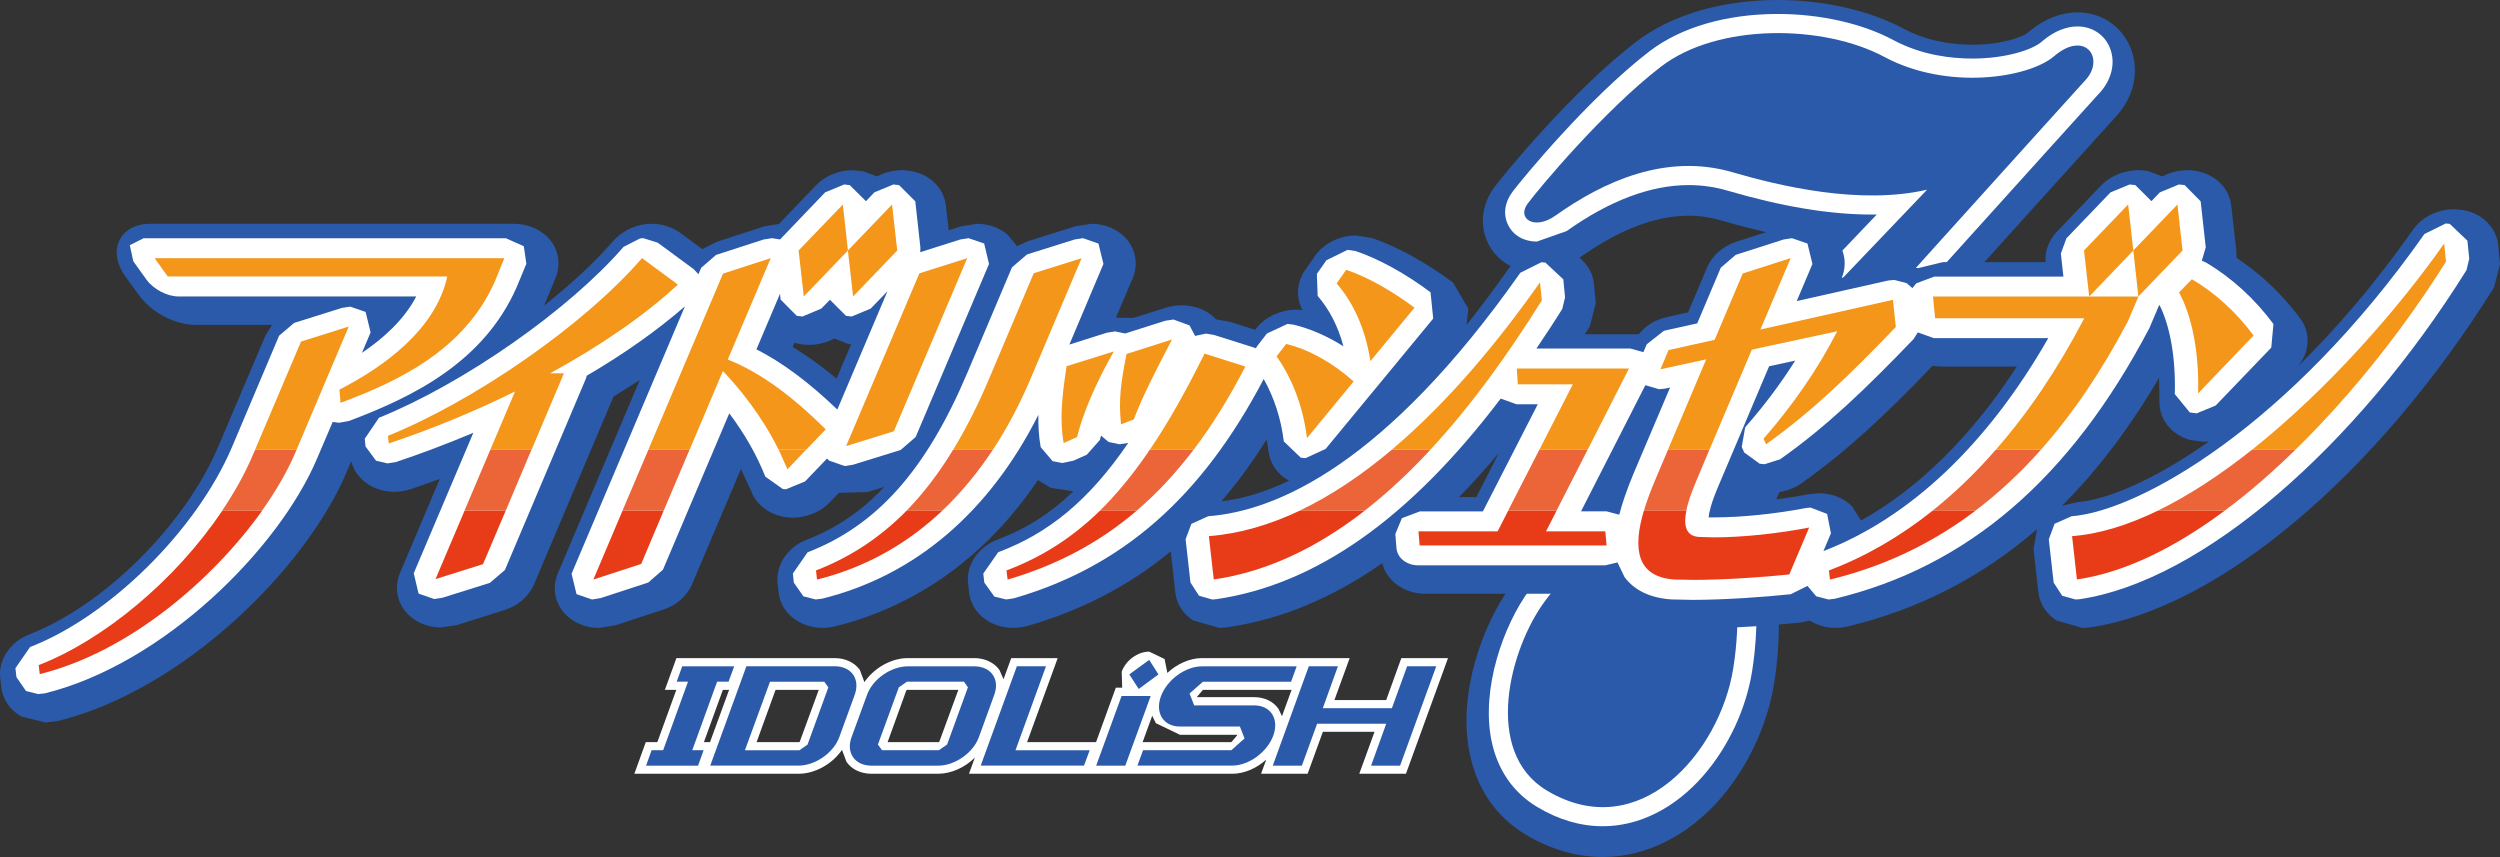 <?xml version="1.0" encoding="utf-8"?>
<!-- Generator: Adobe Illustrator 27.0.1, SVG Export Plug-In . SVG Version: 6.00 Build 0)  -->
<svg version="1.1" id="레이어_1" xmlns="http://www.w3.org/2000/svg" xmlns:xlink="http://www.w3.org/1999/xlink" x="0px"
	 y="0px" viewBox="0 0 720 246.81" enable-background="new 0 0 720 246.81" xml:space="preserve">
<rect x="0" y="0" width="720" height="246.81" fill="#333333" stroke="none"/>
<path fill="#FFFFFF" d="M403.583,189.535l-4.361,12.078h-14.908l4.393-12.078H346.18c-3.526,0-7.188,1.663-9.982,4.259l-0.798-3.993
	l-4.426-2.131c-3.329,0-6.723,2.496-7.921,5.758l0.134,4.625h-1.83l-5.691,15.673H295.8l8.819-24.192H291.24l-2.228,6.089
	l-1.166-2.663c-1.531-2.161-4.192-3.426-7.287-3.426h-19.1c-4.793,0-9.751,2.862-12.513,6.922l-1.298-3.495
	c-1.529-2.161-4.192-3.426-7.287-3.426h-45.556l-3.327,9.152h3.294l-5.457,15.04h-3.327l-3.294,9.117h47.284
	c4.759,0,9.751-2.827,12.513-6.887l1.298,3.461c1.529,2.196,4.16,3.426,7.253,3.426h19.102c3.826,0,7.787-1.83,10.614-4.657
	l-1.696,4.657h75.804c3.459,0,7.054-1.564,9.816-4.093l-1.497,4.093h13.409l4.393-12.079h14.875l-4.393,12.079h13.443l12.113-33.309
	H403.583z M261.027,198.819l0.199-0.132H276l-5.457,14.873l-0.132,0.167h-14.776L261.027,198.819z M223.358,198.687h12.446
	l-5.457,14.873l-0.102,0.167H217.9L223.358,198.687z M202.726,213.727l5.457-15.04h1.797l-5.492,15.04H202.726z M331.839,206.141
	l1.032,2.129l6.987,3.361h16.472l-0.1,0.234l-1.596,1.862h-25.556L331.839,206.141z M368.21,204.142
	c-1.531-2.161-4.027-3.359-7.023-3.359H344.75l0.1-0.234l1.596-1.862h25.524l-2.762,7.586L368.21,204.142"/>
<path fill="#2A5AA9" d="M461.607,246.81c-7.588,0-15.042-2.161-22.23-6.455c-8.518-5.092-14.075-13.21-16.139-23.493
	c-3.495-17.304,3.859-37.269,12.113-48.45c9.284-12.578,49.847-55.571,90.809-98.499c-9.284-1.064-19.366-3.195-30.447-6.422
	c-3.028-0.898-6.189-1.365-9.383-1.365c-9.584,0-20.134,4.06-31.414,12.081c-3.859,2.762-8.118,4.225-12.312,4.225
	c-6.089,0-11.479-3.193-14.008-8.319c-2.563-5.09-1.864-11.345,1.83-16.271c2.862-3.861,22.593-27.853,40.663-41.729
	C481.271,4.294,495.781,0,512.019,0c13.244,0,26.489,3.028,36.272,8.287c7.088,3.794,14.674,4.592,19.733,4.592
	c9.018,0,14.806-2.462,15.805-3.327l0.699-0.599c4.259-3.495,9.05-5.392,13.776-5.392c6.822,0,12.678,3.893,15.241,10.084
	c2.795,6.788,1.064,14.575-4.592,20.398c-23.793,26.29-87.052,96.301-95.371,106.152c-3.426,4.028-3.093,10.117-2.163,21.397
	c0.8,9.485,1.765,21.263-0.465,35.206c-1.897,11.946-7.553,24.027-15.44,33.144C486.03,240.821,473.984,246.81,461.607,246.81"/>
<path fill="#FFFFFF" d="M461.607,237.955c-6.39,0-12.779-1.862-18.903-5.557c-6.92-4.125-11.479-10.748-13.177-19.199
	c-2.961-14.741,3.329-32.978,11.014-43.393c9.45-12.777,52.577-58.433,99.963-108.014h-1.397c-12.146,0-25.755-2.265-41.595-6.889
	c-3.595-1.064-7.387-1.596-11.181-1.596c-10.949,0-22.762,4.458-35.141,13.244l-8.585,3.026c-3.692,0-6.788-1.763-8.252-4.757
	c-1.497-2.963-1.064-6.524,1.231-9.552c2.795-3.727,21.929-27.019,39.432-40.464c9.052-6.954,22.195-10.781,37.003-10.781
	c12.213,0,24.326,2.728,33.276,7.521c8.252,4.426,16.904,5.323,22.729,5.323c9.416,0,17.17-2.429,19.997-4.858l0.5-0.433
	c3.162-2.596,6.589-3.96,9.783-3.96c4.192,0,7.752,2.297,9.316,6.091c1.797,4.391,0.534,9.55-3.359,13.51
	c-3.128,3.461-85.654,94.67-95.604,106.418c-5.291,6.256-4.592,14.575-3.625,26.054c0.731,9.152,1.663,20.532-0.433,33.676
	c-1.73,10.781-6.822,21.73-13.978,29.949C482.405,232.766,472.087,237.955,461.607,237.955"/>
<path fill="#2A5AA9" d="M591.978,15.858l-0.268,0.234l-0.1,0.067c-7.354,6.355-30.813,9.95-48.915,0.234
	c-17.503-9.385-47.952-9.783-64.323,2.795c-16.372,12.578-35.173,35.106-38.368,39.4c-3.262,4.292,1.797,7.886,7.986,3.493
	c13.61-9.684,31.779-18.135,51.078-12.446c13.344,3.893,36.605,9.485,55.938,4.992C515.342,96.055,455.81,158.416,444.963,173.09
	c-10.149,13.677-18.07,43.492,0.567,54.606c26.521,15.84,49.748-10.882,53.641-35.173c4.724-29.35-6.489-48.517,5.291-62.426
	c10.281-12.146,95.801-106.651,95.801-106.651C606.518,17.156,600.795,8.672,591.978,15.858"/>
<polygon fill="#2A5AA9" points="324.082,220.504 315.696,220.504 323.016,200.44 331.402,200.44 "/>
<path fill="#2A5AA9" d="M214.967,191.877l-10.415,28.619h25.424c4.824,0,10.115-3.694,11.745-8.22l4.426-12.146
	c1.665-4.56-0.93-8.254-5.79-8.254H214.967z M214.537,216.069l7.22-19.731h15.639l1.166,1.631l-5.99,16.472l-2.33,1.629H214.537z"/>
<polygon fill="#2A5AA9" points="292.463,216.069 301.247,191.877 292.861,191.877 282.446,220.496 312.195,220.496 313.825,216.069 
	"/>
<path fill="#2A5AA9" d="M280.555,191.901h-19.1c-4.826,0-10.149,3.692-11.747,8.218l-4.458,12.18
	c-1.663,4.525,0.932,8.22,5.823,8.22h19.067c4.858,0,10.149-3.694,11.78-8.22l4.426-12.18
	C288.009,195.594,285.413,191.901,280.555,191.901 M272.77,214.428l-2.364,1.631h-16.372l-1.198-1.631l6.024-16.472l2.33-1.629
	h16.439l1.131,1.629L272.77,214.428z"/>
<polygon fill="#2A5AA9" points="333.636,194.229 327.945,198.423 325.25,194.229 330.973,190.037 "/>
<polygon fill="#2A5AA9" points="405.256,191.889 400.863,203.97 380.963,203.97 385.322,191.889 376.938,191.889 366.555,220.508 
	374.941,220.508 379.332,208.428 399.232,208.428 394.874,220.508 403.225,220.508 413.64,191.889 "/>
<polygon fill="#2A5AA9" points="209.825,196.325 211.454,191.899 196.481,191.899 194.883,196.325 198.144,196.325 190.989,216.058 
	187.662,216.058 186.064,220.519 201.039,220.519 202.637,216.058 199.375,216.058 206.528,196.325 "/>
<path fill="#2A5AA9" d="M361.191,203.151L361.191,203.151h-17.272l-1.33-3.426l3.859-3.394h25.39l1.598-4.426h-27.254
	c-4.791,0-10.082,3.859-11.845,8.652c-1.73,4.791,0.731,8.685,5.522,8.685h17.237l1.332,3.426l-3.794,3.394H329.21l-1.629,4.428
	h27.287c4.791,0,10.082-3.861,11.845-8.652C368.444,207.045,365.982,203.151,361.191,203.151"/>
<path fill="#2A5AA9" d="M719.466,70.513c-0.565-5.159-4.757-9.217-10.448-10.082l-2.263-0.167c-4.726,0-9.251,2.228-11.814,5.89
	c-11.014,15.706-22.295,28.749-33.175,39.398c3.461-4.093,3.792-9.649,0.731-13.809c-5.124-6.922-11.479-12.911-18.369-17.503
	l-0.032-1.763l-1.499-13.279c-0.532-4.824-4.259-8.685-9.515-9.848c-3.396-0.766-7.222-0.201-10.316,1.464l-3.861-1.464
	c-4.858-1.099-10.383,0.565-13.776,4.058l-12.678,13.244c-2.397,2.496-3.595,5.691-3.329,8.851h-29.614l-6.989,1.698l-7.854-0.333
	l-14.242,3.162c1.83-4.426,0.632-9.318-3.095-12.479c-2.362-1.996-5.49-3.095-8.784-3.095l-4.659,0.731l-13.809,4.428
	c-3.826,1.231-6.989,3.993-8.419,7.387l-5.492,12.944l-6.089,1.365c-3.327,0.731-6.189,2.496-8.12,4.958H456.45l1.432-2.295
	l1.696-6.656l-0.532-5.624c-0.532-5.159-4.724-9.217-10.415-10.117l-2.263-0.167c-4.759,0-9.251,2.263-11.847,5.89
	c-4.06,5.79-8.118,11.215-12.146,16.273l0.5-4.692l-4.393-7.488c-7.586-5.689-16.072-10.381-23.326-12.844l-4.625-0.731
	c-4.726,0-9.286,2.263-11.814,5.89l-2.762,3.958c-2.561,3.595-2.76,8.021-0.831,11.648c-4.992-0.666-10.383,1.464-13.344,5.258
	l-0.301,0.398l-7.387-2.33l-3.893-0.664l-0.632-0.666c-3.428-3.162-8.951-4.227-13.776-2.695l-9.45,2.961l-4.958-0.1l4.824-11.315
	c1.865-4.458,0.699-9.383-3.028-12.578c-2.362-1.996-5.49-3.128-8.851-3.128l-4.558,0.699l-13.776,4.326l-3.095,1.397l-2.695-3.294
	c-2.362-1.996-5.492-3.128-8.819-3.128l-4.592,0.731l-3.56,1.131l-0.833-7.121c-0.498-4.824-4.259-8.685-9.515-9.848
	c-3.396-0.766-7.222-0.201-10.316,1.464l-3.861-1.464l-3.128-0.333c-3.993,0-7.986,1.631-10.616,4.391l-10.614,11.081l-4.192,0.699
	l-13.744,4.46l-4.16,2.096l-6.355-4.692c-2.265-1.663-5.191-2.596-8.187-2.596l-1.797,0.1c-3.625,0.467-6.954,2.196-9.249,4.791
	c-5.159,5.957-12.014,12.347-19.967,18.669l0.433-1.064c0.067-0.102,0.067-0.134,2.862-6.889c1.531-3.727,0.965-7.819-1.529-10.915
	c-2.364-2.929-6.223-4.692-10.383-4.692H43.325c-4.294,0-7.588,1.797-9.018,4.925c-1.365,3.028-0.699,6.788,1.797,10.249
	l3.826,5.258c3.66,5.124,10.448,8.685,16.504,8.685h21.896l-1.864,3.028l-13.61,32.011c-9.515,22.528-32.909,45.755-54.373,54.074
	c-5.524,2.131-9.018,7.322-8.419,12.578l0.299,2.596c0.366,3.528,2.496,6.623,5.758,8.486l6.92,1.73l3.662-0.433
	c36.404-9.018,71.443-44.124,83.024-71.443l1.43-3.361c0.766,3.095,2.929,5.723,6.024,7.322c3.327,1.663,7.486,1.962,11.181,0.699
	l8.285-2.896l-11.447,27.053c-1.897,4.46-0.699,9.385,3.028,12.58c2.364,1.996,5.492,3.128,8.819,3.128l4.56-0.699l13.677-4.326
	c3.859-1.198,7.054-3.961,8.518-7.389c17.17-40.629,21.73-51.277,22.894-54.107l7.553-4.724l-23.592,55.638
	c-1.897,4.525-0.699,9.483,3.095,12.645c2.33,1.962,5.457,3.093,8.752,3.093l4.724-0.766l13.744-4.491
	c3.859-1.265,6.922-3.96,8.352-7.354l14.077-33.177l2.994,6.522c1.598,4.028,5.524,6.822,10.249,7.421
	c4.493,0.498,9.318-1.166,12.312-4.326l2.663-2.73l8.187-0.232l4.858-1.499c-6.489,6.956-13.744,11.879-22.297,15.208
	c-5.557,2.129-8.983,7.32-8.419,12.578l0.301,2.596c0.398,3.528,2.462,6.621,5.756,8.451c3.061,1.73,6.954,2.23,10.549,1.332
	c23.592-5.857,43.724-20.365,58.366-42.128l3.627,2.228l6.589,0.999c-6.554,6.355-13.575,10.815-21.728,13.876
	c-5.658,2.096-9.219,7.322-8.587,12.678l0.268,2.596c0.433,3.627,2.661,6.755,6.054,8.585c3.162,1.698,7.222,2.064,10.85,1.032
	c15.639-4.525,29.216-11.579,41.195-21.462l1.298,11.812c0.366,3.262,2.23,6.189,5.159,8.086l7.553,2.163l2.163-0.167
	c15.572-2.295,30.248-8.352,44.723-18.501c1.263,5.124,6.323,8.819,12.412,8.819h53.542l0.532,0.764
	c2.695,3.727,8.021,8.319,18.235,9.018l6.656,0.167c9.751,0,21.73-0.898,29.05-1.663l2.697-0.532l0.498,0.266
	c2.996,1.763,6.889,2.263,10.482,1.397c20.432-4.925,38.535-14.209,54.474-28.018l-0.999,5.723l1.397,12.479
	c0.368,3.262,2.265,6.189,5.191,8.086l7.488,2.163l2.23-0.167c36.902-5.423,82.557-43.823,116.301-97.897l1.73-6.656L719.466,70.513
	 M598.441,144.587l-4.592,1.064c10.249-10.216,19.532-22.461,27.951-36.837l0.134,6.755c-0.167,5.157,3.426,9.649,8.819,11.146
	l3.893,0.534l1.497-0.102C620.037,138.563,606.46,143.953,598.441,144.587 M580.838,105.587
	c-12.946,19.932-28.286,35.106-44.857,44.323l-2.663-4.16c-2.362-2.362-5.855-3.694-9.45-3.694l-2.894,0.268
	c-4.791,0.93-9.883,1.629-14.709,2.061l0.467-2.927l0.764,0.165c3.893,0.733,8.153-0.165,11.382-2.462
	c13.409-9.517,24.49-20.032,37.667-33.776l2.397,0.201H580.838z M371.23,138.431c-6.688,3.227-13.212,5.224-19.467,5.955
	c4.627-5.39,8.953-11.313,13.045-17.834l0.532,3.493C365.805,133.637,367.969,136.666,371.23,138.431 M431.659,130.477
	l-6.455,12.678h-4.992C424.039,139.229,427.865,135.002,431.659,130.477 M245.114,99.163l-4.194,9.885
	c-4.292-3.595-8.486-6.623-12.645-9.119l0.532-1.231l1.131,0.301c3.461,0.764,7.255,0.165,10.35-1.499l3.859,1.499L245.114,99.163"
	/>
<path fill="#FFFFFF" d="M619.149,94.199l2.596-6.124l0.199-0.234c3.095,6.191,4.692,15.44,4.393,25.656l4.326,5.291l1.964,0.266
	l5.49-2.263l16.007-16.671l0.632-6.788c-5.39-7.289-12.113-13.411-19.467-17.737l-1.164-0.5l1.131-3.859l-1.464-13.244l-4.625-4.692
	l-1.665-0.167l-5.457,2.263l-2.429,2.529l-4.657-4.625l-1.631-0.167l-5.492,2.263l-12.71,13.244l-1.598,4.391l0.733,6.623h-37.17
	l-5.224,1.962l-1.099,1.365l-1.631-1.43l-3.593-0.932l-1.73,0.167l-26.355,5.922l4.525-10.681l-1.432-5.89l-4.458-1.531
	l-2.397,0.366l-13.809,4.428l-4.294,3.692l-6.788,16.039l-9.584,2.131l-4.958,3.893l-0.965,2.263l-3.727-1.032h-27.088
	c2.496-3.694,4.992-7.454,7.454-11.414l0.8-3.327l-0.5-5.191l-5.159-4.826l-1.164-0.1l-6.057,3.028
	c-38.868,55.272-70.347,68.649-89.879,70.113l-4.858,2.198l-1.663,4.426l1.397,12.479l2.462,3.792l3.826,1.099l1.166-0.1
	c28.65-4.192,55.638-23.16,81.893-57.768l4.558,1.631h6.124l-15.805,30.847h-18.137l-5.191,1.964l-1.897,4.558l0.333,4.06
	c0.234,2.829,2.929,4.958,6.29,4.958h53.84l3.528-0.831l2.029,4.227c1.932,2.628,5.79,5.89,13.411,6.422l6.124,0.132
	c9.483,0,21.196-0.865,28.351-1.631l4.791-2.395l2.529,2.994l3.56,0.932l1.832-0.234c38.2-9.184,67.783-34.639,90.478-77.798
	L619.149,94.199 M470.47,136.359c-1.862,4.46-3.227,8.386-4.125,11.879l-3.627-0.965h-7.387l18.533-36.337l3.961,1.164l1.663-0.167
	l1.499-0.333L470.47,136.359 M526.21,148.005l-4.793-1.83l-1.464,0.167c-8.685,1.663-18.434,2.663-26.121,2.663h-1.763
	c0.132-1.365,0.699-3.993,2.728-8.784l14.709-34.741l7.521-1.631c-4.194,6.656-9.152,13.244-14.41,19.199l-0.997,5.691l0.731,1.598
	l4.46,3.227l1.397,0.132l4.493-1.43c13.51-9.55,24.691-20.333,38.401-34.607l1.231-1.932l4.592,1.663h32.976
	c-17.503,30.581-39.763,51.679-64.755,61.329l2.163-5.124L526.21,148.005"/>
<path fill="#FFFFFF" d="M369.738,127.124l4.891,4.694l1.365,0.132l5.79-2.663l30.979-37.535l-0.766-7.553
	c-7.054-5.323-14.908-9.649-21.529-11.879l-2.364-0.366l-6.089,2.994l-2.762,3.928l0.234,6.355c3.394,3.926,5.89,8.784,7.421,14.508
	c-4.627-2.927-9.485-5.057-14.309-6.221l-1.797-0.234l-5.924,2.762l-2.76,3.56l-0.433,0.699l-0.4-0.167l-11.713-3.694l-2.263-0.366
	l-3.128,0.666l-1.598-3.028l-4.625-1.698l-2.397,0.368l-11.514,3.66l-2.894-0.599l-2.362,0.366l-10.815,3.428l9.816-23.227
	l-1.43-5.857l-4.46-1.564l-2.362,0.366l-13.776,4.326l-4.326,3.727l-12.911,30.514c-11.847,27.918-25.989,43.825-45.954,51.545
	l-4.227,6.089l0.266,2.63l2.762,3.958l3.528,0.9l1.895-0.234c26.722-6.621,48.085-24.858,62.261-52.943
	c-0.067,3.128,0.1,6.223,0.666,9.318l3.426,4.025l2.795,0.532l3.195-0.664l3.861-1.73l3.759-4.227l0.333-1.265l2.196,1.83
	l3.162,0.666l2.496-0.4c-11.315,16.539-22.896,26.024-37.47,31.481l-4.292,6.156l0.299,2.596l2.896,4.025l3.394,0.833l2.196-0.333
	c31.247-9.018,54.141-29.117,71.977-63.159C366.908,114.414,368.937,120.535,369.738,127.124"/>
<path fill="#FFFFFF" d="M231.863,138.646l6.323-6.589l0.599,0.599l4.493,1.564l2.362-0.366l13.742-4.259l4.326-3.727l21.131-49.849
	l-1.397-5.89l-4.493-1.529l-2.362,0.366l-11.546,3.66l0.032-1.363l-1.464-13.279l-4.659-4.657l-1.629-0.201l-5.492,2.263
	l-2.429,2.563l-4.659-4.625l-1.596-0.201l-5.49,2.263l-12.712,13.279l-0.266,0.299l-2.297-0.366l-2.429,0.366l-13.742,4.458
	l-4.259,3.694l-0.8,1.864l-1.363-1.464l-10.35-7.62l-4.16-1.298l-0.932,0.067l-4.757,2.429
	c-15.773,18.202-46.056,39.365-70.446,49.216l-4.095,6.054l0.234,2.23l3.028,4.093l3.262,0.766l2.494-0.398
	c7.454-2.496,14.91-5.325,22.262-8.421l-17.17,40.464l1.397,5.857l4.493,1.564l2.362-0.366l13.677-4.294l4.326-3.692l23.261-54.974
	l0.331-0.997c10.915-6.39,20.499-13.212,28.252-19.967l-32.643,77.002l1.43,5.89l4.46,1.531l2.462-0.4l13.744-4.493l4.227-3.694
	l19.1-45.022c4.426,5.89,7.919,12.014,10.383,18.235l5.025,3.56l0.93,0.067L231.863,138.646 M224.643,84.604l0.165,1.665
	l4.659,4.692l1.631,0.199l5.457-2.295l2.462-2.531l4.627,4.627l1.631,0.199l5.49-2.295l4.826-4.992l-14.443,34.075
	c-8.12-7.787-15.805-13.543-23.294-17.337L224.643,84.604z"/>
<path fill="#FFFFFF" d="M711.145,74.514l-0.534-5.189l-5.09-4.858l-1.166-0.102l-6.122,3.028
	c-38.835,55.272-82.094,79.797-101.661,81.294l-4.858,2.163l-1.663,4.46l1.397,12.479l2.464,3.794l3.826,1.064l1.131-0.067
	c35.173-5.157,79.563-43.659,111.475-94.77L711.145,74.514"/>
<path fill="#FFFFFF" d="M148.795,82.72l2.795-6.753l-0.733-5.059l-5.191-2.295H41.378l-3.993,1.996l0.997,4.625l3.794,5.291
	c2.031,2.795,5.989,4.858,9.251,4.858h68.45c-3.394,6.556-9.318,11.979-15.641,16.24l2.496-5.89l-1.43-5.89l-4.426-1.531
	l-2.397,0.366l-13.776,4.326l-4.326,3.694l-13.543,32.011c-10.149,23.925-35.173,48.716-58.169,57.634l-4.225,6.091l0.299,2.594
	l2.762,3.995l3.493,0.865l1.932-0.201c34.341-8.518,67.45-41.727,78.398-67.649l4.493-10.517l1.864,0.234l2.762-0.5
	C119.012,114.3,139.31,104.283,148.795,82.72"/>
<path fill="#F3961A" d="M358.656,105.565l-11.747-3.727c-5.291,10.716-10.45,19.867-15.74,27.654h12.613
	C349.005,122.635,353.93,114.716,358.656,105.565"/>
<polygon fill="#F3961A" points="469.144,106.133 436.832,106.133 437.131,110.693 452.971,110.693 443.354,129.494 457.263,129.494 
	"/>
<path fill="#F3961A" d="M504.533,100.69l24.59-5.291c-5.557,10.915-13.143,21.764-21.23,30.949l0.733,1.596
	c12.976-9.217,23.992-19.798,37.369-33.776l-0.833-7.819l-38.167,8.553c4.826-11.414,8.719-20.566,8.719-20.566l-13.811,4.426
	c0,0-3.593,8.52-8.086,19.102l-13.277,2.961l-2.33,5.524l13.177-2.862c-3.926,9.284-8.12,19.199-11.014,26.021h11.947
	C495.513,121.92,500.207,110.906,504.533,100.69"/>
<path fill="#F3961A" d="M612.843,92.517l3.026-7.121h-14.174h-44.989l0.599,6.258h42.958c-7.454,14.309-15.939,27.019-25.455,37.834
	h13.011C596.969,119.172,605.288,106.86,612.843,92.517"/>
<path fill="#F3961A" d="M633.056,113.299l15.972-16.671c-5.191-7.021-11.481-12.546-17.769-16.206l-3.694,3.794
	C631.057,90.606,633.387,100.788,633.056,113.299"/>
<path fill="#F3961A" d="M389.853,109.87c-6.057-5.423-12.879-9.217-19.435-10.813l-2.762,3.56c4.127,5.89,7.555,13.742,8.752,23.56
	L389.853,109.87z"/>
<path fill="#F3961A" d="M407.368,88.618c-6.191-4.657-13.478-8.851-19.666-10.913l-2.762,3.926
	c4.592,5.258,8.185,12.546,9.749,22.362L407.368,88.618z"/>
<polygon fill="#F3961A" points="612.906,58.886 600.194,72.13 601.691,85.409 614.403,72.13 "/>
<polygon fill="#F3961A" points="628.569,72.142 627.105,58.9 614.393,72.142 615.857,85.386 "/>
<path fill="#F3961A" d="M208.198,106.85c4.724,4.992,11.146,12.747,16.039,22.662h7.951l5.624-5.857
	c-9.15-9.083-18.468-16.271-28.217-20.099l12.377-29.216L208.23,78.8l-21.496,50.713h11.879L208.198,106.85z"/>
<polygon fill="#F3961A" points="244.206,72.142 242.742,58.9 229.997,72.142 231.494,85.386 "/>
<polygon fill="#F3961A" points="258.405,72.142 256.906,58.9 244.196,72.142 245.693,85.386 "/>
<path fill="#F3961A" d="M704.451,75.327l-0.534-5.189c-13.11,18.7-33.443,41.993-55.305,59.365h12.479
	C678.295,112.73,693.536,92.83,704.451,75.327"/>
<path fill="#F3961A" d="M444.057,86.491l-0.534-5.189c-11.78,16.77-26.355,34.44-42.66,48.184h11.114
	C423.958,116.575,434.639,101.565,444.057,86.491"/>
<path fill="#F3961A" d="M128.809,79.616c-3.262,15.241-18.369,26.123-31.048,32.578l0.301,3.828
	c16.372-6.124,35.705-15.074,44.49-35.041l2.695-6.621H44.52l3.794,5.256H128.809z"/>
<polygon fill="#F3961A" points="100.438,94.045 86.694,98.371 73.482,129.484 85.429,129.484 "/>
<path fill="#F3961A" d="M296.753,109.204l14.741-34.84l-13.776,4.326l-12.911,30.514c-3.128,7.421-6.556,14.177-10.283,20.3h11.447
	C290.363,122.849,293.889,115.894,296.753,109.204"/>
<polygon fill="#F3961A" points="257.43,124.203 278.559,74.356 264.782,78.716 243.686,128.464 "/>
<path fill="#F3961A" d="M306.335,127.597l3.859-1.728c1.698-6.822,5.159-15.074,10.582-24.659l-13.61,4.259
	C305.902,113.922,305.102,120.777,306.335,127.597"/>
<path fill="#F3961A" d="M326.517,120.805c2.827-7.32,6.189-13.709,11.014-23.026l-13.078,4.16
	c-1.665,8.285-2.33,13.244-1.598,20.266L326.517,120.805z"/>
<path fill="#F3961A" d="M162.413,107.514h-3.995c14.376-7.852,27.222-16.638,36.804-25.554l-10.316-7.62
	c-17.27,19.898-48.915,41.362-73.174,51.178l0.232,2.198c12.312-4.127,24.726-9.219,36.372-14.975l-7.121,16.77h11.879
	L162.413,107.514z"/>
<path fill="#EC6538" d="M343.771,129.496h-12.613c-4.659,6.889-9.418,12.68-14.408,17.605h10.582
	C333.055,142.208,338.545,136.385,343.771,129.496"/>
<polygon fill="#EC6538" points="443.34,129.496 434.32,147.101 448.263,147.101 457.248,129.496 "/>
<path fill="#EC6538" d="M492.314,129.496H480.4c-2.196,5.126-3.627,8.486-3.627,8.553c-1.33,3.162-2.496,6.191-3.327,9.052h12.213
	c0.465-2.496,1.529-5.425,2.862-8.553C488.985,137.385,490.382,134.056,492.314,129.496"/>
<path fill="#EC6538" d="M587.819,129.496h-13.013c-5.723,6.591-11.845,12.479-18.267,17.605h12.345
	C575.539,142.076,581.827,136.219,587.819,129.496"/>
<polygon fill="#F3961A" points="226.786,135.155 232.176,129.498 224.255,129.498 "/>
<polygon fill="#EC6538" points="186.75,129.496 179.262,147.101 191.141,147.101 198.595,129.496 "/>
<path fill="#EC6538" d="M648.622,129.496c-8.953,7.088-18.17,13.212-27.254,17.605h19.301c7.021-5.191,13.876-11.181,20.432-17.605
	H648.622z"/>
<path fill="#EC6538" d="M411.985,129.496h-11.116c-8.451,7.123-17.369,13.212-26.653,17.605h18.767
	C399.638,141.942,405.961,135.985,411.985,129.496"/>
<path fill="#EC6538" d="M85.427,129.496H73.513l-0.4,0.865c-2.395,5.758-5.522,11.347-9.15,16.74h11.479
	c4.095-5.79,7.389-11.481,9.617-16.74L85.427,129.496z"/>
<path fill="#EC6538" d="M285.96,129.496h-11.449c-4.025,6.656-8.486,12.513-13.443,17.605h10.283
	C277.007,141.743,281.865,135.719,285.96,129.496"/>
<polygon fill="#EC6538" points="141.221,129.496 133.765,147.101 145.646,147.101 153.066,129.496 "/>
<path fill="#E83C19" d="M289.861,164.284l0.331,2.63c13.311-3.893,25.723-10.05,37.137-19.8h-10.582
	C308.661,154.967,299.976,160.492,289.861,164.284"/>
<polygon fill="#E83C19" points="431.318,153.028 408.522,153.028 408.855,157.088 462.698,157.088 462.33,153.028 445.259,153.028 
	448.287,147.105 434.344,147.105 "/>
<path fill="#E83C19" d="M482.24,166.904l5.589,0.102c9.05,0,20.532-0.833,27.486-1.564l5.723-13.51
	c-8.918,1.73-19.199,2.827-27.585,2.827l-4.326-0.132c-3.56-0.301-4.326-3.262-3.461-7.521h-12.245
	C470.227,157.953,471.258,166.14,482.24,166.904"/>
<path fill="#E83C19" d="M526.728,164.284l0.299,2.63c15.308-3.694,29.216-10.249,41.861-19.8h-12.345
	C547.192,154.535,537.242,160.325,526.728,164.284"/>
<polygon fill="#E83C19" points="170.89,166.904 184.664,162.413 191.121,147.105 179.274,147.105 "/>
<path fill="#E83C19" d="M596.757,154.409l1.397,12.479c14.108-2.061,28.617-9.45,42.493-19.766h-19.301
	C612.963,151.181,604.644,153.812,596.757,154.409"/>
<path fill="#E83C19" d="M348.16,154.409l1.397,12.479c15.838-2.295,30.281-9.55,43.425-19.766h-18.769
	C365.763,151.114,357.076,153.71,348.16,154.409"/>
<path fill="#E83C19" d="M11.142,191.55l0.299,2.596c25.688-6.355,49.847-27.153,64.024-47.018H63.983
	C50.373,167.358,29.675,184.364,11.142,191.55"/>
<path fill="#E83C19" d="M235.007,164.284l0.299,2.63c14.741-3.66,26.588-10.882,36.039-19.8h-10.283
	C253.707,154.567,245.189,160.358,235.007,164.284"/>
<polygon fill="#E83C19" points="125.43,166.774 139.105,162.482 145.628,147.109 133.781,147.109 "/>
</svg>
